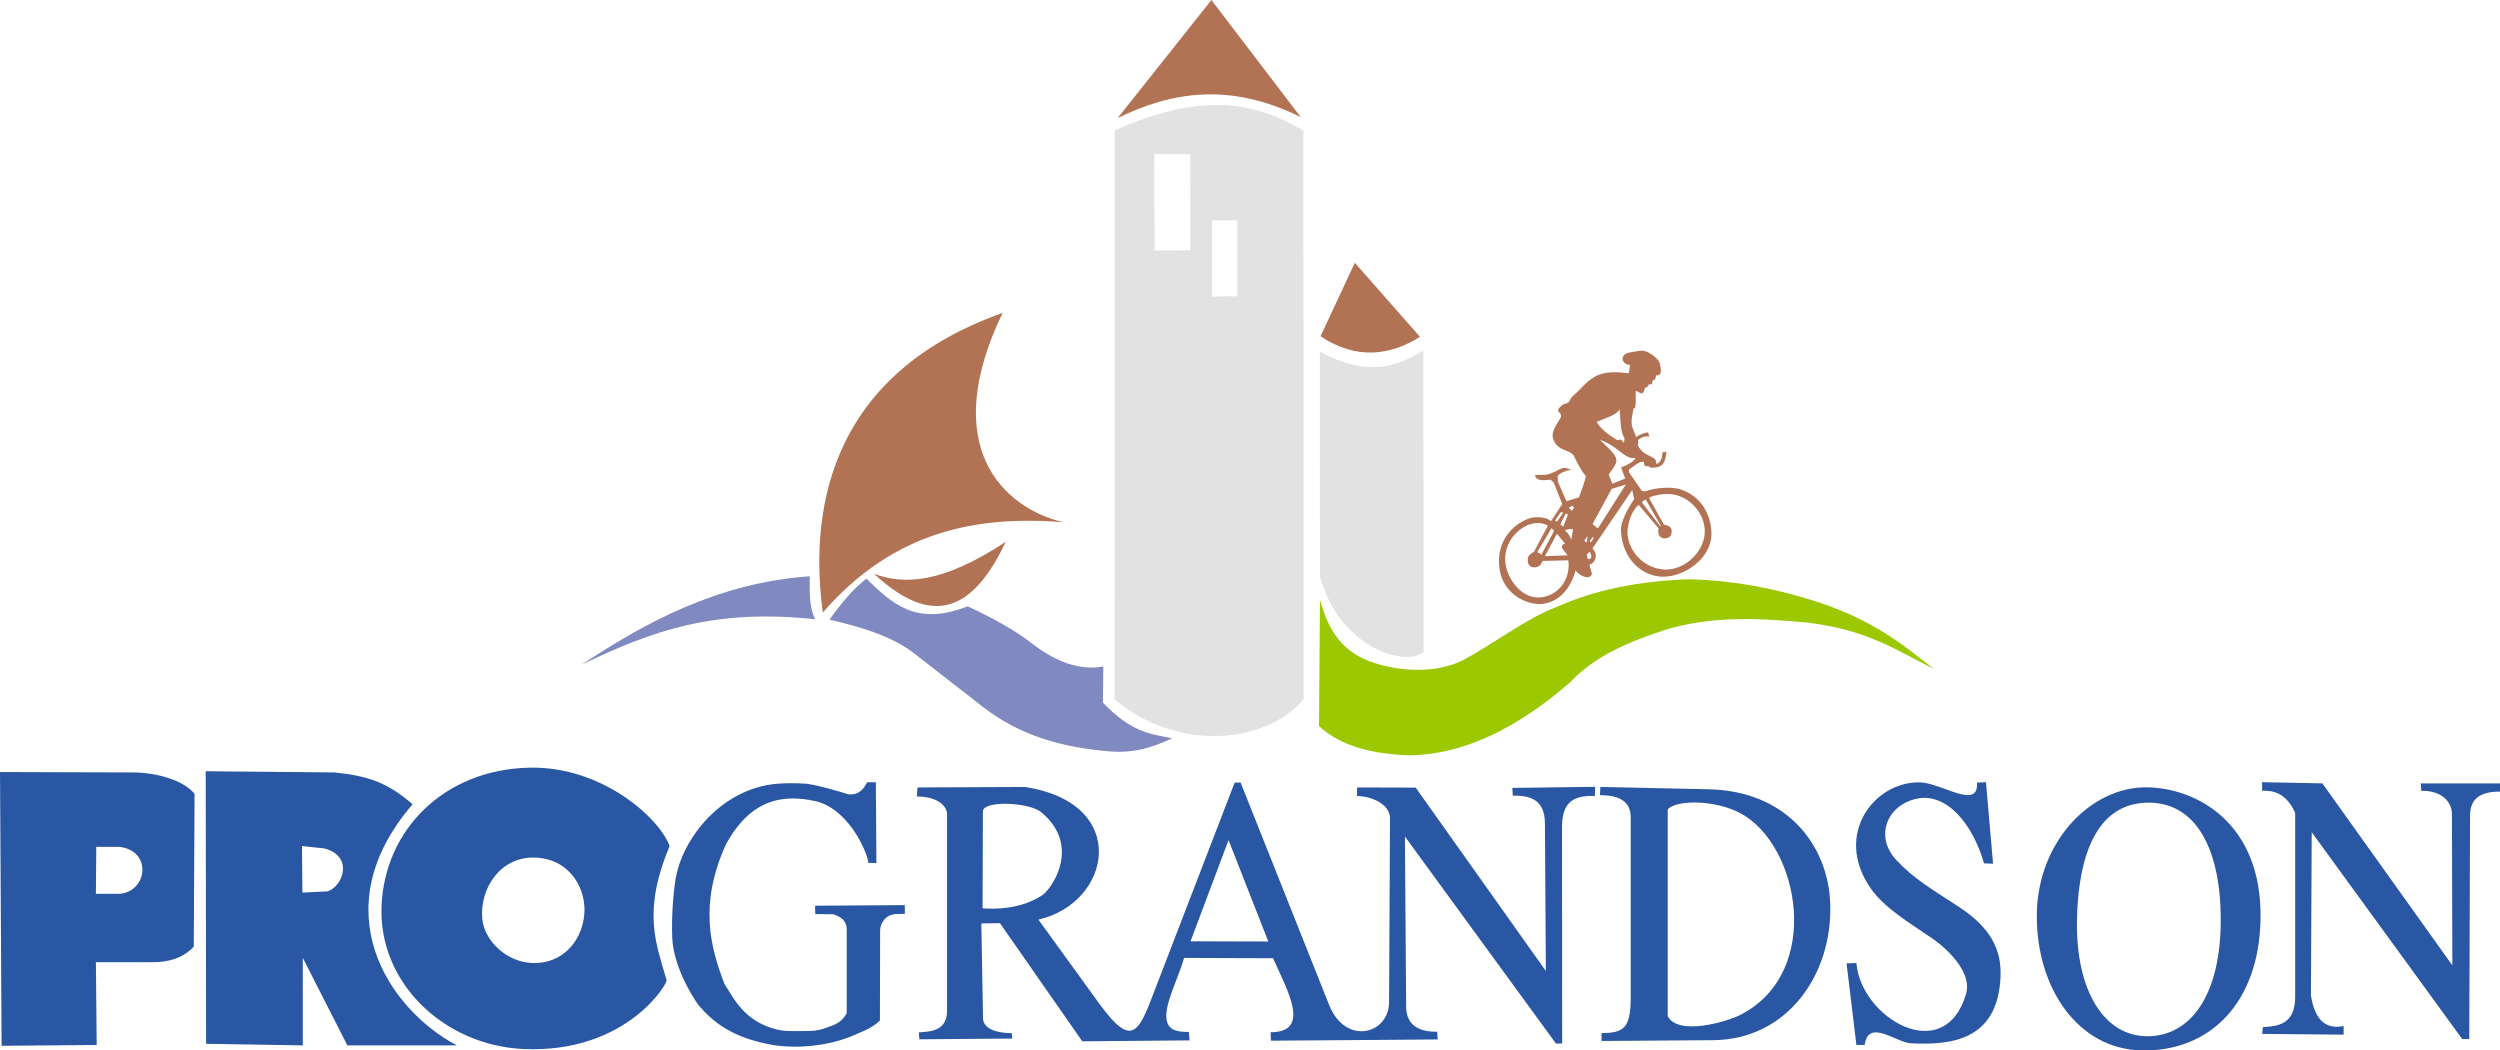<?xml version="1.0" encoding="UTF-8" standalone="no"?>
<!-- Created with Inkscape (http://www.inkscape.org/) -->

<svg
   xmlns:dc="http://purl.org/dc/elements/1.1/"
   xmlns:cc="http://creativecommons.org/ns#"
   xmlns:rdf="http://www.w3.org/1999/02/22-rdf-syntax-ns#"
   xmlns:svg="http://www.w3.org/2000/svg"
   xmlns="http://www.w3.org/2000/svg"
   xmlns:sodipodi="http://sodipodi.sourceforge.net/DTD/sodipodi-0.dtd"
   xmlns:inkscape="http://www.inkscape.org/namespaces/inkscape"
   width="1122.01"
   height="471.444"
   viewBox="0 0 1122.01 471.444"
   id="svg2"
   version="1.1"
   inkscape:version="0.91 r13725"
   sodipodi:docname="logo.svg">
  <title
     id="title4483">logo PRO Grandson</title>
  <defs
     id="defs4" />
  <sodipodi:namedview
     id="base"
     pagecolor="#ffffff"
     bordercolor="#666666"
     borderopacity="0.353"
     inkscape:pageopacity="0.0"
     inkscape:pageshadow="2"
     inkscape:zoom="0.70710678"
     inkscape:cx="542.17838"
     inkscape:cy="336.7851"
     inkscape:document-units="px"
     inkscape:current-layer="g4449"
     showgrid="false"
     showguides="true"
     inkscape:guide-bbox="true"
     inkscape:window-width="1855"
     inkscape:window-height="1056"
     inkscape:window-x="65"
     inkscape:window-y="24"
     inkscape:window-maximized="1"
     units="px">
    <sodipodi:guide
       position="1981.313,-19.799"
       orientation="1,0"
       id="guide4485" />
  </sodipodi:namedview>
  <g
     inkscape:label="Calque 1"
     inkscape:groupmode="layer"
     id="layer1"
     transform="translate(0,-580.918)">
    <g
       id="g4449">
      <g
         id="g4470"
         transform="translate(-12.893,436.944)">
        <path
           style="fill:#b27354;fill-opacity:1;fill-rule:evenodd;stroke:none;stroke-width:1px;stroke-linecap:butt;stroke-linejoin:miter;stroke-opacity:1"
           d="m 514.5,196.965 c 24.088,-11.772 50.251,-16.262 82.21,-0.402 l -40.134,-52.589 z"
           id="path3349"
           inkscape:connector-curvature="0"
           sodipodi:nodetypes="cccc" />
        <path
           inkscape:connector-curvature="0"
           id="path3353"
           style="fill:#e2e2e2;fill-opacity:1;fill-rule:evenodd;stroke:none;stroke-width:1px;stroke-linecap:butt;stroke-linejoin:miter;stroke-opacity:1"
           d="m 568.213,242.853 -11.363,0.048 -0.029,34.131 11.384,-0.089 z m -37.106,13.554 16.071,-0.179 -0.089,-43.036 -16.161,-0.089 z m -17.902,-53.929 -0.089,255.402 c 27.699,23.349 67.335,20.403 84.866,-0.045 l -0.134,-255.223 c -20.111,-12.106 -44.234,-18.239 -84.643,-0.134 z" />
        <path
           style="fill:#e2e2e2;fill-opacity:1;fill-rule:evenodd;stroke:none;stroke-width:1px;stroke-linecap:butt;stroke-linejoin:miter;stroke-opacity:1"
           d="m 605.292,402.708 c 9.232,33.177 39.198,40.512 46.53,33.903 l -0.126,-135.36 c -12.078,7.549 -25.565,12.04 -46.467,0.442 z"
           id="path3363"
           inkscape:connector-curvature="0"
           sodipodi:nodetypes="ccccc" />
        <path
           style="fill:#b27354;fill-opacity:1;fill-rule:evenodd;stroke:none;stroke-width:1px;stroke-linecap:butt;stroke-linejoin:miter;stroke-opacity:1"
           d="m 605.545,294.874 15.405,-32.956 29.231,33.209 c -13.219,8.404 -28.657,10.488 -44.636,-0.253 z"
           id="path3365"
           inkscape:connector-curvature="0"
           sodipodi:nodetypes="cccc" />
        <path
           style="fill:#9cc801;fill-opacity:1;fill-rule:evenodd;stroke:none;stroke-width:1px;stroke-linecap:butt;stroke-linejoin:miter;stroke-opacity:1"
           d="m 605.304,413.237 -0.446,56.607 c 10.208,9.376 24.458,12.522 40.357,13.125 24.392,-0.233 48.376,-12.039 72.054,-32.5 11.569,-12.33 27.001,-18.561 43.036,-23.839 21.19,-6.438 42.593,-5.211 64.018,-3.214 27.143,3.357 39.707,12.51 56.429,20.714 -14.006,-10.811 -27.532,-22.697 -56.696,-31.429 -16.596,-4.973 -34.063,-8.293 -53.036,-8.75 -22.163,0.744 -42.24,4.616 -59.643,12.5 -12.345,4.434 -28.737,16.822 -41.786,23.75 -13.166,6.605 -29.636,4.712 -40.089,1.25 -15.444,-5.005 -20.759,-16.147 -24.196,-28.214 z"
           id="path3367"
           inkscape:connector-curvature="0"
           sodipodi:nodetypes="ccccccccccccc" />
        <path
           inkscape:connector-curvature="0"
           id="path3422"
           style="fill:#b27354;fill-opacity:1;fill-rule:evenodd;stroke:none;stroke-width:1px;stroke-linecap:butt;stroke-linejoin:miter;stroke-opacity:1"
           d="m 730.993,341.373 c 8.598,3.026 10.891,9.046 16.099,8.113 -1.542,2.089 -4.006,3.254 -6.629,4.262 0.704,2.085 1.295,3.658 1.831,4.988 l -5.745,2.336 -1.673,-4.072 c 1.19,-1.815 2.69,-3.649 3.283,-5.24 1.278,-3.433 -4.472,-7.374 -7.166,-10.386 z m 8.839,-13.7 c -1.663,2.746 -6.673,4.037 -10.354,5.619 2.091,3.684 5.682,5.95 9.249,8.239 2.002,-0.74 2.202,0.416 2.967,1.168 l 0.316,-1.926 c -1.989,-3.234 -1.825,-8.313 -2.178,-13.1 z m 18.463,52.328 -6.763,-11.808 c -0.622,0.137 -1.243,0.614 -1.808,1.183 l 8.326,10.848 z m -14.959,3.83 c 0.796,8.48 8.22,15.488 16.731,15.752 8.275,0.257 16.032,-6.518 17.646,-14.237 1.785,-8.536 -4.743,-17.833 -13.763,-19.445 -4.15,-0.742 -9.461,0.55 -11.012,1.481 l 6.718,12.029 c 0,0 2.329,0.401 3.094,1.452 0.764,1.051 0.451,3.14 -0.568,4.041 -1.026,0.905 -3.039,0.922 -4.104,0.063 -1.002,-0.809 -1.166,-2.865 -0.758,-3.788 -0.891,-1.003 -7.473,-8.877 -8.995,-10.639 -4.407,3.855 -5.185,11.206 -4.99,13.29 z m -26.359,-12.027 1.326,1.421 0.979,-1.294 -0.663,-0.947 z m 10.782,13.085 -1.384,1.92 0.446,0.625 1.295,-1.83 z m -2.366,-0.312 -1.562,2.098 1.295,0.67 z m 17.188,-23.17 -6.384,2.009 -8.571,15.759 2.411,1.964 z m -31.786,16.205 0.938,0.446 2.706,-3.95 -0.974,-0.357 z m 2.411,1.652 1.282,1.1 2.128,-5.509 -1.044,-0.412 z m 2.009,2.857 c 1.745,1.176 2.237,2.666 2.902,4.018 l 0.759,-4.643 c -1.22,-0.101 -2.44,-0.203 -3.661,0.625 z m 11.071,9.509 -1.295,1.295 0.58,1.964 c 1.463,0.2 2.224,-1.207 0.714,-3.259 z m -6.25,8.348 c -1.897,7.174 -6.944,14.512 -15.625,15.089 -5.811,0.387 -19.32,-4.393 -18.75,-20.223 0.457,-12.679 11.654,-18.468 15.982,-18.705 3.705,-0.203 5.485,0.381 7.36,1.703 l 5.049,-7.626 -3.824,-9.652 -1.49,-1.347 c -5.171,0.764 -6.803,-0.177 -6.871,-2.096 5.065,-0.141 5.038,0.604 10.969,-2.518 2.474,-1.302 3.971,-0.162 5.191,0.107 -2.3,0.631 -4.628,1.235 -6.027,2.768 l 0.045,2.545 3.884,8.929 5.625,-1.786 c 1.212,-3.155 2.316,-6.314 3.122,-9.462 -2.552,-2.929 -3.946,-6.279 -5.635,-9.559 -0.892,-0.699 -1.687,-1.422 -2.84,-1.78 -2.972,-0.922 -4.892,-2.355 -5.876,-4.454 -1.933,-4.126 1.326,-7.203 3.151,-10.83 0,0 0.01,-0.949 -0.189,-1.361 -0.203,-0.42 -0.966,-1.013 -0.966,-1.013 -0.619,-1.096 1.009,-2.385 1.974,-3.138 0.757,-0.591 2.085,-0.226 2.839,-1.46 0.643,-1.054 0.903,-1.753 1.619,-2.368 4.525,-3.888 5.569,-6.211 9.93,-8.717 4.463,-2.565 10.261,-2.137 15.148,-1.528 l 0.718,-3.683 c -4.407,-0.427 -4.769,-5.101 0.078,-5.704 2.589,-0.322 4.696,-1.152 6.88,-0.439 2.556,0.835 5.849,3.615 6.196,5.167 0,0 1.163,3.564 0.268,4.955 -0.361,0.561 -1.864,0.731 -1.864,0.731 l -0.336,1.68 -1.137,0.507 -0.352,1.726 -1.439,-0.005 c -0.021,1.27 -1.118,1.194 -1.736,1.717 -0.754,4.132 -2.485,1.647 -3.997,1.279 -0.28,-0.068 0.16,4.749 -0.333,7.471 -0.051,0.282 -0.759,0.402 -0.759,0.402 -0.443,2.823 -1.524,6.16 -0.223,9.33 l 1.429,3.482 c 1.65,-1.197 3.455,-1.826 5.357,-2.098 l 0.491,1.875 c -1.415,-0.145 -2.885,-0.15 -5.045,1.607 0.312,0.759 0.086,1.518 -0.089,2.277 2.105,4.047 4.522,4.145 7.411,5.938 0.578,0.452 0.86,1.241 0.848,2.366 0.708,-0.021 1.093,-0.331 1.471,-0.748 0.999,-1.101 1.294,-2.629 1.342,-4.341 l 1.875,-0.268 c -0.763,6.485 -2.771,7.105 -7.114,7.187 l -1.101,-0.758 c 0,0 -0.956,0.229 -1.339,0 -0.622,-0.373 -0.711,-1.951 -0.711,-1.951 -2.136,-0.329 -4.399,2.147 -6.61,3.469 l -0.045,1.205 5.848,8.438 1.607,0.134 c 4.272,-1.622 11.7,-2.155 15.712,-0.83 8.684,2.868 13.197,10.196 13.842,18.553 0.868,11.241 -10.2,19.438 -19.598,20.536 -10.129,1.183 -20.381,-6.899 -20.997,-20.571 -0.233,-5.158 5.201,-13.055 5.938,-14.164 l -0.868,-4.083 -17.826,26.214 0.953,1.326 c 1.17,1.628 0.408,5.25 -2.331,5.949 0.214,1.741 1.093,3.002 1.086,4.31 -1.242,3.146 -6.253,0.117 -7.294,-1.704 z m -8.348,-16.473 -5.446,10.089 10.223,-0.402 -2.366,-2.991 c -0.653,-1.57 0.135,-1.988 1.25,-2.143 z m -2.455,-2.455 -6.429,10.759 c 0.945,0.281 1.578,0.624 1.77,1.239 l 5.819,-10.837 z m -1.651,-1.099 c -1.439,-1.067 -5.564,-2.266 -10.17,0.231 -6.537,3.543 -9.697,10.447 -8.849,16.672 0.994,7.298 7.261,15.56 15,15.268 8.212,-0.31 14.4,-7.814 13.214,-16.696 l -11.607,0.312 c -0.584,1.801 -1.687,2.756 -3.438,2.857 -2.025,0.117 -3.013,-1.084 -3.17,-2.768 -0.215,-2.307 0.81,-3.072 2.768,-4.196 z" />
        <path
           style="fill:#8089c0;fill-opacity:1;fill-rule:evenodd;stroke:none;stroke-width:1px;stroke-linecap:butt;stroke-linejoin:miter;stroke-opacity:1"
           d="m 508.071,443.059 -0.179,16.25 c 12.819,13.428 21.217,14.051 31.071,15.982 -8.206,3.895 -16.782,6.88 -28.304,5.893 -20.106,-1.723 -39.371,-6.519 -56.696,-20 l -30.982,-24.107 c -9.721,-7.564 -24.031,-11.853 -37.857,-15 4.941,-6.726 10.027,-13.307 16.607,-18.393 11.61,11.243 22.31,21.532 45.446,12.411 11.06,5.115 21.336,10.785 28.661,16.518 10.933,8.557 21.998,12.449 32.232,10.446 z"
           id="path3424"
           inkscape:connector-curvature="0"
           sodipodi:nodetypes="cccssscccsc" />
        <path
           style="fill:#b27354;fill-opacity:1;fill-rule:evenodd;stroke:none;stroke-width:1px;stroke-linecap:butt;stroke-linejoin:miter;stroke-opacity:1"
           d="m 405.214,401.541 c 13.583,4.925 30.606,4.453 59.554,-14.732 l -0.357,0.089 c -13.246,27.833 -30.556,41.283 -59.196,14.643 z"
           id="path3426"
           inkscape:connector-curvature="0"
           sodipodi:nodetypes="cccc" />
        <path
           style="fill:#b27354;fill-opacity:1;fill-rule:evenodd;stroke:none;stroke-width:1px;stroke-linecap:butt;stroke-linejoin:miter;stroke-opacity:1"
           d="m 382.179,418.862 c 32.052,-36.794 69.174,-43.528 107.857,-40.536 -26.927,-6.381 -56.139,-34.025 -27.143,-93.929 -81.305,28.808 -86.216,93.709 -80.714,134.464 z"
           id="path3428"
           inkscape:connector-curvature="0"
           sodipodi:nodetypes="cccc" />
        <path
           style="fill:#8089c0;fill-opacity:1;fill-rule:evenodd;stroke:none;stroke-width:1px;stroke-linecap:butt;stroke-linejoin:miter;stroke-opacity:1"
           d="m 378.786,421.898 c -2.79,-5.263 -2.506,-12.159 -2.5,-19.286 -41.142,2.878 -73.879,20.793 -102.321,39.643 31.638,-15.198 59.29,-25.211 104.821,-20.357 z"
           id="path3430"
           inkscape:connector-curvature="0"
           sodipodi:nodetypes="cccc" />
        <path
           inkscape:connector-curvature="0"
           id="path3479"
           style="fill:#2957a4;fill-opacity:1;fill-rule:evenodd;stroke:none;stroke-width:1px;stroke-linecap:butt;stroke-linejoin:miter;stroke-opacity:1"
           d="m 1050.403,517.474 -0.354,73.362 c 1.639,9.958 5.972,15.424 14.672,13.612 l 0,3.889 -36.593,-0.354 0.354,-3.005 c 6.259,-0.474 14.558,-0.838 14.496,-13.789 l 0,-82.378 c -3.628,-8.059 -8.873,-10.297 -14.849,-9.899 l 0,-3.889 27.047,0.53 58.336,81.671 -0.177,-67.882 c -0.015,-5.7 -4.912,-10.684 -13.789,-10.43 l -0.177,-3.359 35.532,0 0,3.712 c -9.659,-0.079 -13.411,3.855 -13.435,10.607 l -0.353,100.409 -3.182,0 z M 976.511,497.322 c -25.254,-0.353 -49.479,24.579 -49.497,57.806 -0.019,32.542 18.607,59.778 47.199,60.281 30.677,0.539 52.404,-21.479 53.21,-58.513 0.957,-43.964 -29.164,-59.27 -50.912,-59.574 z m 0.354,111.723 c -19.426,0.147 -32.317,-20.104 -31.82,-51.796 0.337,-21.499 5.244,-52.351 31.289,-53.033 21.732,-0.569 32.977,20.075 33.234,51.442 0.286,34.963 -13.521,53.242 -32.704,53.387 z m -76.721,-113.844 4.066,-0.177 3.182,36.593 -4.066,-0.177 c -4.996,-17.476 -16.698,-31.91 -30.229,-28.991 -13.466,2.905 -18.952,17.11 -9.083,27.564 8.047,8.525 15.149,12.523 28.175,21.049 13.916,9.109 18.983,18.918 18.562,30.936 -1.035,29.526 -23.113,31.003 -40.128,30.229 -6.73,-0.306 -19.164,-11.355 -20.86,0.707 l -3.712,0 -4.419,-36.593 4.419,-0.177 c 1.986,24.7 39.373,46.732 49.172,14.069 3.662,-12.208 -14.523,-24.676 -14.523,-24.676 -10.988,-7.545 -22.082,-14.033 -28.264,-22.942 -16.796,-24.206 1.79,-48.072 22.254,-47.504 9.495,0.264 26.4,12.649 25.456,0.088 z m -138.77,12.021 0,92.808 c 4.575,8.888 26.346,2.695 32.88,-0.707 36.991,-19.26 26.19,-76.194 -0.177,-90.333 -11.461,-6.146 -28.812,-6.135 -32.704,-1.768 z m -30.406,-6.364 0.177,-3.712 48.614,1.061 c 35.077,0.765 53.6,25.075 54.548,51.245 1.15,31.773 -19.218,61.126 -52.603,61.362 l -50.028,0.354 0,-3.536 c 9.622,-0.08 13.081,-1.901 13.081,-15.733 l 0,-81.141 c 0,-7.94 -6.391,-9.899 -13.789,-9.899 z m -183.759,65.584 17.059,-45.432 17.854,45.52 z m -122.542,-69.059 -0.276,4.074 c 9.763,0 13.534,4.557 13.534,7.941 l 0,88.319 c 0,9.233 -7.972,9.218 -12.637,9.598 l 0.207,3.107 41.708,-0.345 -0.207,-2.417 c -6.119,0 -12.822,-1.616 -12.913,-6.698 l -0.76,-42.537 8.355,-0.138 36.944,53.033 48.13,-0.414 -0.276,-3.798 c -4.078,0 -8.944,-0.218 -9.944,-5.11 -1.402,-6.856 4.952,-18.189 7.803,-28.105 l 39.913,0.138 c 6.142,13.951 17.488,33.215 -1.105,33.215 l 0.138,3.798 74.854,-0.552 -0.207,-3.453 c -6.584,0.042 -13.88,-1.797 -13.949,-11.256 l -0.552,-76.373 67.81,92.946 2.762,-0.069 -0.069,-97.296 c -0.01,-13.554 8.227,-13.811 14.777,-13.811 l 0.069,-4.074 -37.151,0.483 0.207,3.453 c 6.951,0 14.361,1.087 14.432,12.499 l 0.414,66.222 -58.419,-82.312 -26.309,-0.069 0,3.867 c 6.358,0 14.809,3.644 14.777,9.944 l -0.414,82.588 c -0.072,14.44 -19.587,19.603 -26.931,1.152 l -39.705,-99.76 -2.647,0 -34.572,89.78 c -8.281,21.505 -10.517,31.135 -26.497,9.064 l -27.02,-37.318 c 32.889,-7.548 41.502,-52.308 -6.077,-59.524 z m 29.21,54.276 0.138,-43.227 c -0.687,-5.388 20.657,-4.491 26.102,0 18.501,15.26 4.56,34.777 0.414,37.427 -6.549,4.186 -15.118,6.519 -26.655,5.8 z m -47.647,-20.345 -0.253,-36.239 -3.914,0 c -1.798,3.685 -4.388,5.787 -8.207,5.43 -6.221,-1.823 -12.362,-3.781 -19.067,-4.798 -4.437,-0.261 -8.875,-0.352 -13.312,0.035 -24.715,2.155 -42.857,24.574 -45.575,43.976 -1.104,7.885 -1.628,16.904 -1.303,25.225 0.58,14.866 12.479,31.694 12.713,31.148 9.343,10.959 21.038,14.796 32.577,16.92 11.581,1.716 24.032,0.292 34.093,-3.536 4.898,-2.122 10.14,-3.801 13.823,-7.487 l 0.089,-40.446 c 0.007,-3.006 2.319,-7.188 7.232,-7.321 l 3.88,-0.13 -0.041,-3.888 -40.268,0.268 0.089,3.75 8.214,0.089 c 4.711,1.578 5.893,4.032 5.893,6.696 l 0,37.679 c -2.147,4.005 -4.611,5.008 -9.594,6.725 -4.092,1.41 -6.782,1.273 -9.87,1.311 -4.001,0.007 -7.817,0.226 -11.38,-0.588 -15.173,-3.469 -19.89,-14.272 -24.005,-20.522 -6.161,-16.087 -11.74,-35.663 0.758,-62.882 7.624,-13.651 18.508,-23.535 38.743,-19.457 15.232,2.444 24.342,22.036 25.086,27.98 z M 253.25,528.862 c -15.736,-0.643 -25.062,13.77 -23.929,27.321 0.829,9.915 10.893,19.62 22.5,20 13.484,0.441 21.805,-9.564 23.214,-20.893 1.499,-12.054 -6.198,-25.792 -21.786,-26.429 z m -2.857,-40.357 c -38.287,0.915 -64.601,27.778 -66.25,61.607 -1.697,34.826 27.956,62.923 63.393,64.643 47.131,2.288 66.08,-30.796 64.464,-31.071 -4.496,-15.969 -11.049,-30.269 1.429,-60 -4.738,-12.844 -30.637,-35.953 -63.036,-35.179 z m -101.964,35.179 0.179,20.893 11.071,-0.536 c 6.861,-1.739 12.428,-15.728 -1.25,-19.286 z m -43.214,-33.571 0.179,122.321 43.393,0.714 0,-39.286 20,39.286 49.107,0 c -30.643,-16.259 -60.606,-60.934 -19.821,-108.214 -11.426,-9.825 -19.782,-12.666 -35,-14.286 z m -49.107,33.929 -0.179,21.071 10.714,0 c 12.292,-0.958 14.833,-19.246 -0.179,-21.071 z m -43.214,-33.571 0.714,122.857 42.679,-0.357 -0.357,-37.143 25.179,0 c 9.191,0 14.78,-2.777 18.75,-6.964 l 0.357,-68.571 c -4.575,-5.922 -16.732,-9.611 -27.5,-9.643 z" />
      </g>
    </g>
  </g>
</svg>
